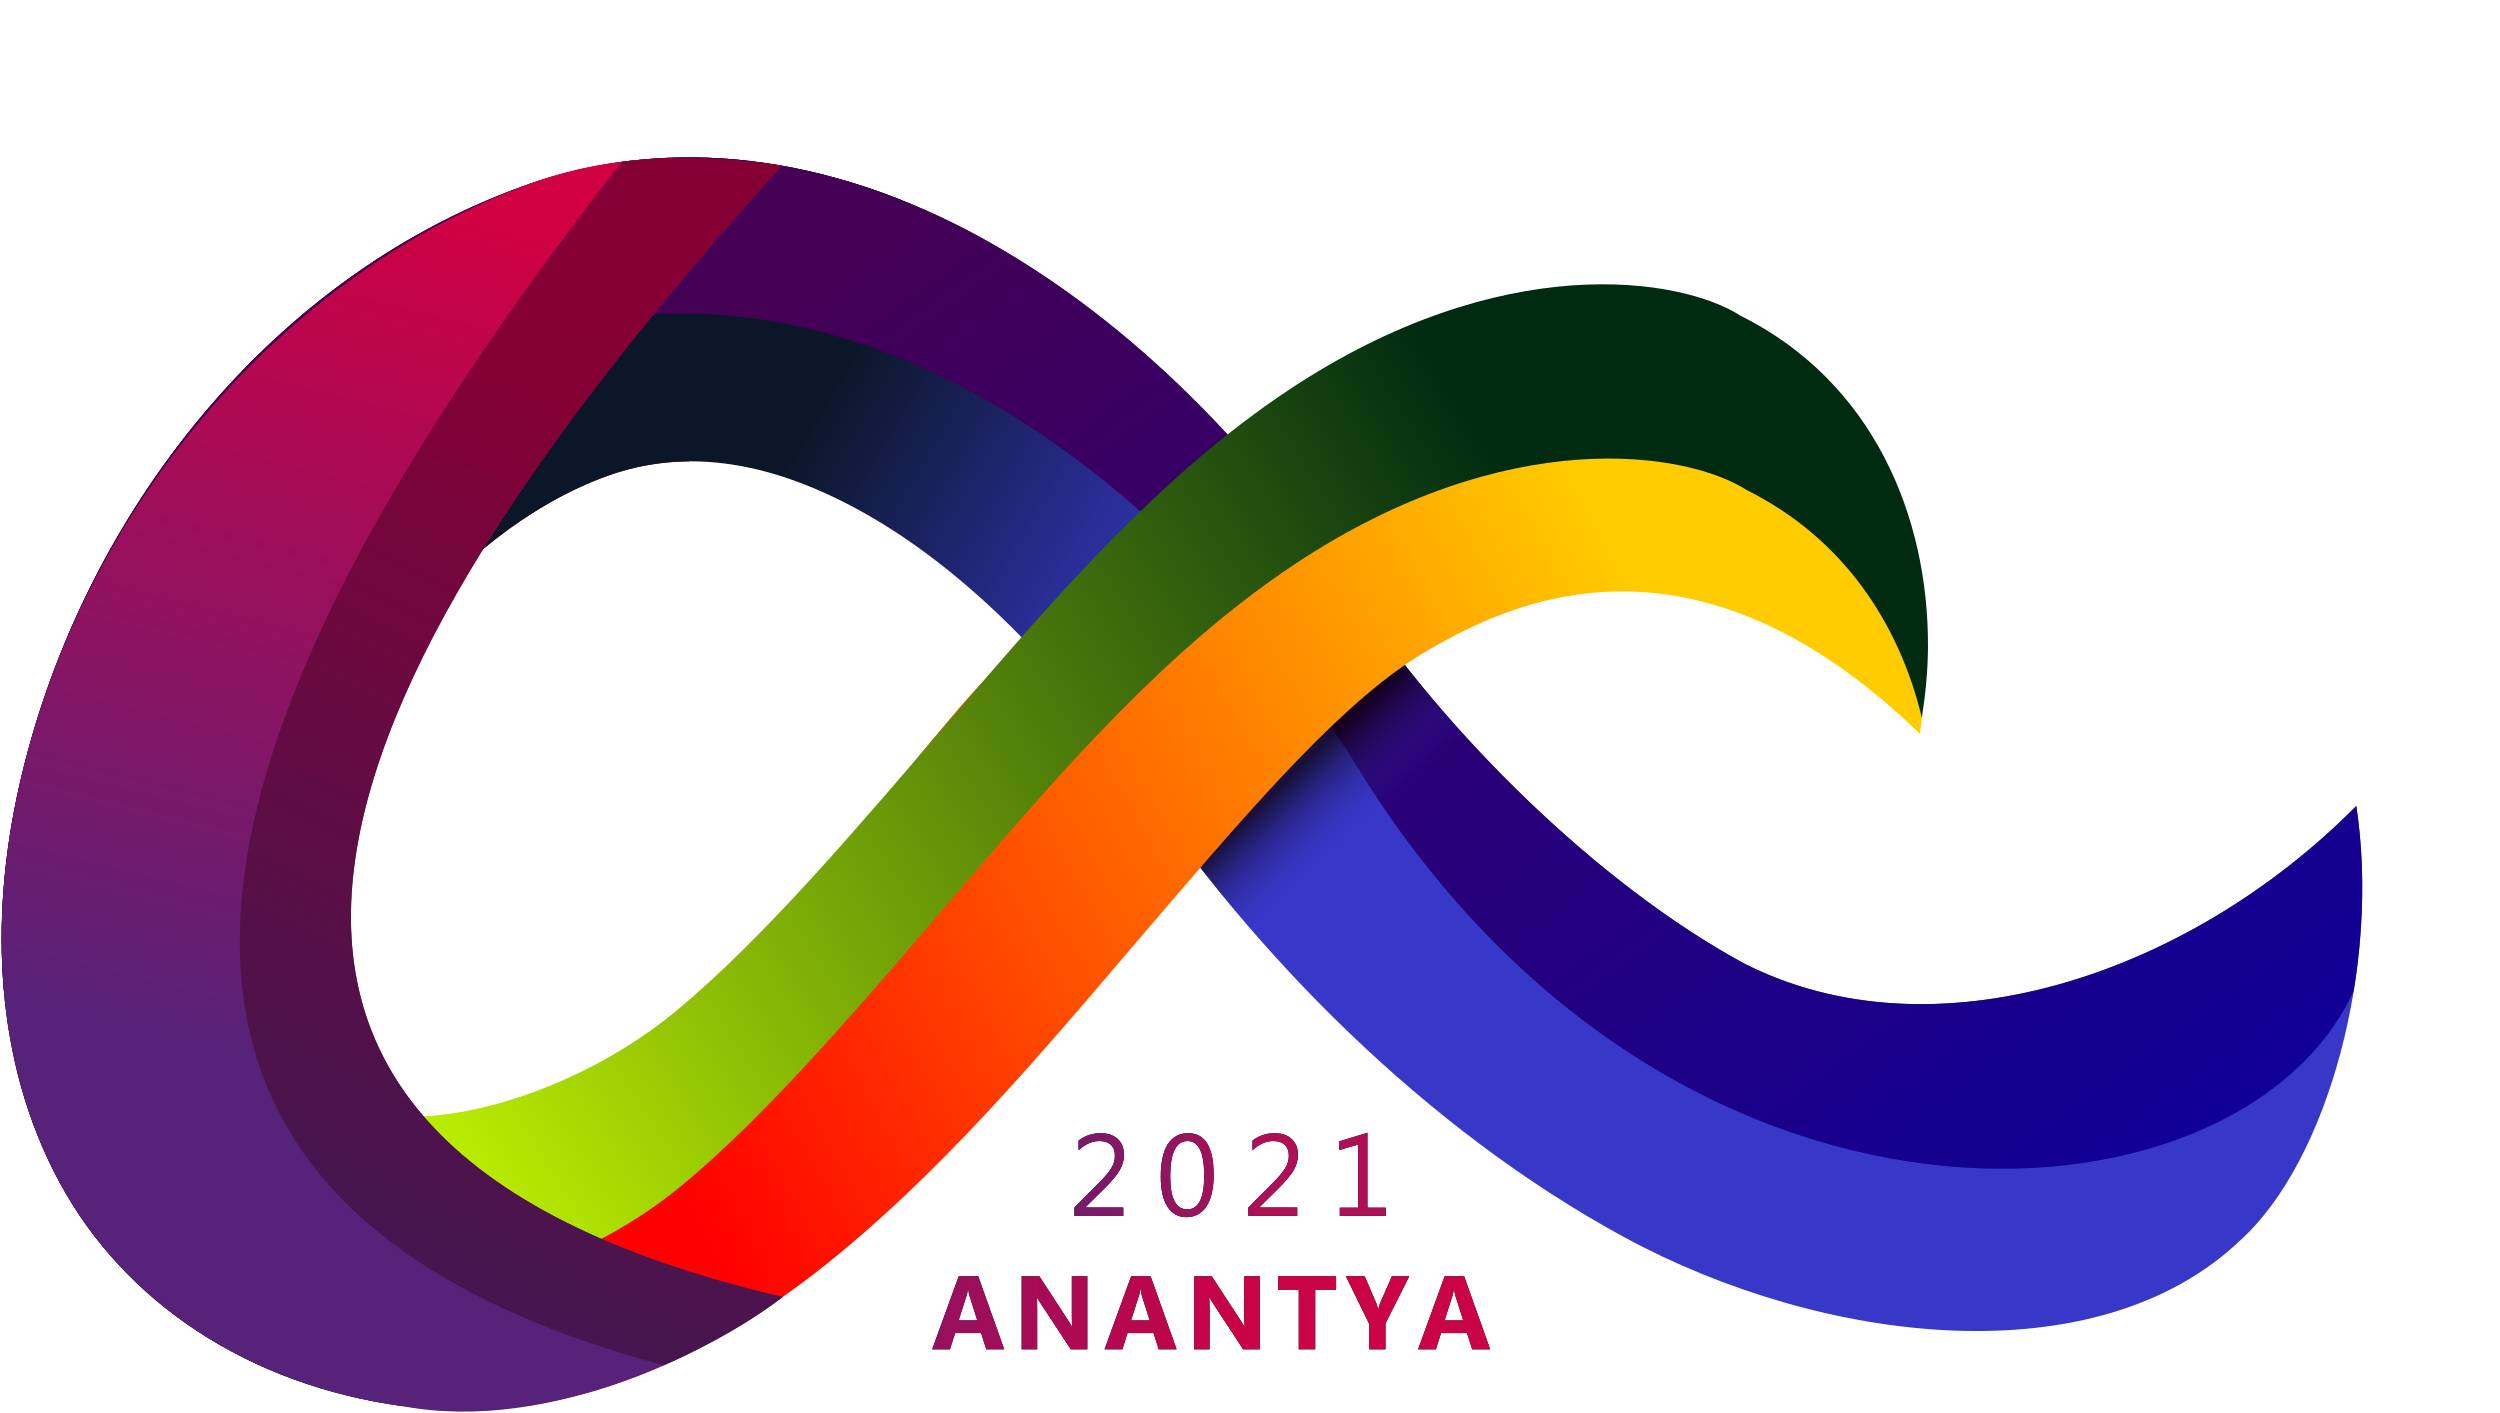 <svg width="4645" height="2626" viewBox="0 0 4645 2626" fill="none" xmlns="http://www.w3.org/2000/svg">
<path d="M2087.12 2259H1996.11V2243.62L2040.14 2199.49C2051.37 2188.25 2059.38 2178.92 2064.15 2171.47C2069 2163.96 2071.42 2155.95 2071.42 2147.46C2071.42 2138.75 2068.93 2132.01 2063.94 2127.23C2058.96 2122.46 2051.87 2120.07 2042.67 2120.07C2029.18 2120.07 2016.26 2125.83 2003.91 2137.35V2119.23C2015.7 2110.03 2029.43 2105.43 2045.09 2105.43C2058.57 2105.43 2069.17 2109.08 2076.9 2116.38C2084.62 2123.69 2088.48 2133.48 2088.48 2145.77C2088.48 2155.46 2085.82 2164.94 2080.48 2174.21C2075.14 2183.41 2065.56 2194.85 2051.73 2208.55L2016.86 2242.99V2243.41H2087.12V2259Z" fill="black"/>
<path d="M2087.12 2259H1996.11V2243.62L2040.14 2199.49C2051.37 2188.25 2059.38 2178.92 2064.15 2171.47C2069 2163.96 2071.42 2155.95 2071.42 2147.46C2071.42 2138.75 2068.93 2132.01 2063.94 2127.23C2058.96 2122.46 2051.87 2120.07 2042.67 2120.07C2029.18 2120.07 2016.26 2125.83 2003.91 2137.35V2119.23C2015.7 2110.03 2029.43 2105.43 2045.09 2105.43C2058.57 2105.43 2069.17 2109.08 2076.9 2116.38C2084.62 2123.69 2088.48 2133.48 2088.48 2145.77C2088.48 2155.46 2085.82 2164.94 2080.48 2174.21C2075.14 2183.41 2065.56 2194.85 2051.73 2208.55L2016.86 2242.99V2243.41H2087.12V2259Z" fill="url(#paint0_linear)"/>
<path d="M2204.25 2261.53C2189.29 2261.53 2177.6 2255.1 2169.18 2242.25C2160.82 2229.4 2156.64 2210.83 2156.64 2186.53C2156.64 2159.85 2160.99 2139.66 2169.7 2125.97C2178.48 2112.28 2191.12 2105.43 2207.62 2105.43C2239.22 2105.43 2255.02 2131.24 2255.02 2182.85C2255.02 2208.41 2250.56 2227.93 2241.64 2241.41C2232.72 2254.82 2220.26 2261.53 2204.25 2261.53ZM2206.67 2120.07C2185.11 2120.07 2174.34 2141.94 2174.34 2185.69C2174.34 2226.56 2184.9 2246.99 2206.04 2246.99C2226.9 2246.99 2237.32 2226.21 2237.32 2184.64C2237.32 2141.59 2227.11 2120.07 2206.67 2120.07Z" fill="black"/>
<path d="M2204.25 2261.53C2189.29 2261.53 2177.6 2255.1 2169.18 2242.25C2160.82 2229.4 2156.64 2210.83 2156.64 2186.53C2156.64 2159.85 2160.99 2139.66 2169.7 2125.97C2178.48 2112.28 2191.12 2105.43 2207.62 2105.43C2239.22 2105.43 2255.02 2131.24 2255.02 2182.85C2255.02 2208.41 2250.56 2227.93 2241.64 2241.41C2232.72 2254.82 2220.26 2261.53 2204.25 2261.53ZM2206.67 2120.07C2185.11 2120.07 2174.34 2141.94 2174.34 2185.69C2174.34 2226.56 2184.9 2246.99 2206.04 2246.99C2226.9 2246.99 2237.32 2226.21 2237.32 2184.64C2237.32 2141.59 2227.11 2120.07 2206.67 2120.07Z" fill="url(#paint1_linear)"/>
<path d="M2410.28 2259H2319.28V2243.62L2363.3 2199.49C2374.54 2188.25 2382.54 2178.92 2387.32 2171.47C2392.16 2163.96 2394.59 2155.95 2394.59 2147.46C2394.59 2138.75 2392.09 2132.01 2387.11 2127.23C2382.12 2122.46 2375.03 2120.07 2365.83 2120.07C2352.35 2120.07 2339.43 2125.83 2327.07 2137.35V2119.23C2338.87 2110.03 2352.6 2105.43 2368.25 2105.43C2381.74 2105.43 2392.34 2109.08 2400.06 2116.38C2407.79 2123.69 2411.65 2133.48 2411.65 2145.77C2411.65 2155.46 2408.98 2164.94 2403.65 2174.21C2398.31 2183.41 2388.72 2194.85 2374.89 2208.55L2340.03 2242.99V2243.41H2410.28V2259Z" fill="black"/>
<path d="M2410.28 2259H2319.28V2243.62L2363.3 2199.49C2374.54 2188.25 2382.54 2178.92 2387.32 2171.47C2392.16 2163.96 2394.59 2155.95 2394.59 2147.46C2394.59 2138.75 2392.09 2132.01 2387.11 2127.23C2382.12 2122.46 2375.03 2120.07 2365.83 2120.07C2352.35 2120.07 2339.43 2125.83 2327.07 2137.35V2119.23C2338.87 2110.03 2352.6 2105.43 2368.25 2105.43C2381.74 2105.43 2392.34 2109.08 2400.06 2116.38C2407.79 2123.69 2411.65 2133.48 2411.65 2145.77C2411.65 2155.46 2408.98 2164.94 2403.65 2174.21C2398.31 2183.41 2388.72 2194.85 2374.89 2208.55L2340.03 2242.99V2243.41H2410.28V2259Z" fill="url(#paint2_linear)"/>
<path d="M2574.71 2259H2489.29V2243.83H2523.41V2126.5L2488.44 2136.92V2120.49L2540.69 2104.59V2243.83H2574.71V2259Z" fill="black"/>
<path d="M2574.71 2259H2489.29V2243.83H2523.41V2126.5L2488.44 2136.92V2120.49L2540.69 2104.59V2243.83H2574.71V2259Z" fill="url(#paint3_linear)"/>
<path d="M1865.82 2507H1832.52L1822.87 2476.82H1774.61L1765.06 2507H1731.95L1781.33 2371.33H1817.57L1865.82 2507ZM1815.86 2453.36L1801.29 2407.76C1800.22 2404.35 1799.47 2400.28 1799.02 2395.55H1798.27C1797.95 2399.52 1797.16 2403.47 1795.9 2407.38L1781.14 2453.36H1815.86Z" fill="black"/>
<path d="M1865.82 2507H1832.52L1822.87 2476.82H1774.61L1765.06 2507H1731.95L1781.33 2371.33H1817.57L1865.82 2507ZM1815.86 2453.36L1801.29 2407.76C1800.22 2404.35 1799.47 2400.28 1799.02 2395.55H1798.27C1797.95 2399.52 1797.16 2403.47 1795.9 2407.38L1781.14 2453.36H1815.86Z" fill="url(#paint4_linear)"/>
<path d="M2020.3 2507H1989.46L1933.54 2421.76C1930.26 2416.77 1927.99 2413.02 1926.73 2410.5H1926.35C1926.86 2415.29 1927.11 2422.61 1927.11 2432.45V2507H1898.25V2371.33H1931.18L1985.01 2453.92C1987.47 2457.65 1989.74 2461.34 1991.82 2464.99H1992.2C1991.7 2461.84 1991.44 2455.63 1991.44 2446.36V2371.33H2020.3V2507Z" fill="black"/>
<path d="M2020.3 2507H1989.46L1933.54 2421.76C1930.26 2416.77 1927.99 2413.02 1926.73 2410.5H1926.35C1926.86 2415.29 1927.11 2422.61 1927.11 2432.45V2507H1898.25V2371.33H1931.18L1985.01 2453.92C1987.47 2457.65 1989.74 2461.34 1991.82 2464.99H1992.2C1991.7 2461.84 1991.44 2455.63 1991.44 2446.36V2371.33H2020.3V2507Z" fill="url(#paint5_linear)"/>
<path d="M2186.13 2507H2152.83L2143.18 2476.82H2094.93L2085.38 2507H2052.26L2101.65 2371.33H2137.88L2186.13 2507ZM2136.18 2453.36L2121.61 2407.76C2120.54 2404.35 2119.78 2400.28 2119.34 2395.55H2118.58C2118.27 2399.52 2117.48 2403.47 2116.22 2407.38L2101.46 2453.36H2136.18Z" fill="black"/>
<path d="M2186.13 2507H2152.83L2143.18 2476.82H2094.93L2085.38 2507H2052.26L2101.65 2371.33H2137.88L2186.13 2507ZM2136.18 2453.36L2121.61 2407.76C2120.54 2404.35 2119.78 2400.28 2119.34 2395.55H2118.58C2118.27 2399.52 2117.48 2403.47 2116.22 2407.38L2101.46 2453.36H2136.18Z" fill="url(#paint6_linear)"/>
<path d="M2340.62 2507H2309.77L2253.86 2421.76C2250.58 2416.77 2248.31 2413.02 2247.05 2410.5H2246.67C2247.17 2415.29 2247.43 2422.61 2247.43 2432.45V2507H2218.57V2371.33H2251.49L2305.33 2453.92C2307.79 2457.65 2310.06 2461.34 2312.14 2464.99H2312.52C2312.01 2461.84 2311.76 2455.63 2311.76 2446.36V2371.33H2340.62V2507Z" fill="black"/>
<path d="M2340.62 2507H2309.77L2253.86 2421.76C2250.58 2416.77 2248.31 2413.02 2247.05 2410.5H2246.67C2247.17 2415.29 2247.43 2422.61 2247.43 2432.45V2507H2218.57V2371.33H2251.49L2305.33 2453.92C2307.79 2457.65 2310.06 2461.34 2312.14 2464.99H2312.52C2312.01 2461.84 2311.76 2455.63 2311.76 2446.36V2371.33H2340.62V2507Z" fill="url(#paint7_linear)"/>
<path d="M2482.42 2396.21H2443.72V2507H2413.07V2396.21H2374.57V2371.33H2482.42V2396.21Z" fill="black"/>
<path d="M2482.42 2396.21H2443.72V2507H2413.07V2396.21H2374.57V2371.33H2482.42V2396.21Z" fill="url(#paint8_linear)"/>
<path d="M2618.45 2371.33L2574.27 2458.75V2507H2543.71V2459.32L2500.66 2371.33H2535.58L2557.43 2421.95C2557.81 2422.89 2558.85 2426.58 2560.55 2433.02H2560.93C2561.75 2428.47 2562.73 2424.91 2563.86 2422.32L2586.1 2371.33H2618.45Z" fill="black"/>
<path d="M2618.45 2371.33L2574.27 2458.75V2507H2543.71V2459.32L2500.66 2371.33H2535.58L2557.43 2421.95C2557.81 2422.89 2558.85 2426.58 2560.55 2433.02H2560.93C2561.75 2428.47 2562.73 2424.91 2563.86 2422.32L2586.1 2371.33H2618.45Z" fill="url(#paint9_linear)"/>
<path d="M2768.68 2507H2735.37L2725.72 2476.82H2677.47L2667.92 2507H2634.81L2684.19 2371.33H2720.43L2768.68 2507ZM2718.72 2453.36L2704.15 2407.76C2703.08 2404.35 2702.32 2400.28 2701.88 2395.55H2701.13C2700.81 2399.52 2700.02 2403.47 2698.76 2407.38L2684 2453.36H2718.72Z" fill="black"/>
<path d="M2768.68 2507H2735.37L2725.72 2476.82H2677.47L2667.92 2507H2634.81L2684.19 2371.33H2720.43L2768.68 2507ZM2718.72 2453.36L2704.15 2407.76C2703.08 2404.35 2702.32 2400.28 2701.88 2395.55H2701.13C2700.81 2399.52 2700.02 2403.47 2698.76 2407.38L2684 2453.36H2718.72Z" fill="url(#paint10_linear)"/>
<g filter="url(#filter0_f)">
<path d="M1676.81 372.526C1454.79 283.887 1210.31 259.836 971.743 345.998C484.742 521.881 142.547 980.484 34.926 1463.89C-18.885 1705.59 -11.51 1970.16 110.262 2196.1C232.034 2422.03 464.677 2573.71 747.915 2612.58L749.998 2136.51C578.162 2112.93 579.825 1968.39 545.484 1904.68C511.144 1840.96 497.273 1736.9 527.708 1600.19C588.578 1326.78 836.947 989.518 1128.25 884.312C1177.3 866.597 1227.86 857.667 1279.96 857.249C1391.89 685.852 1529.51 516.627 1676.81 372.526Z" fill="#550022"/>
<path d="M4162.83 2304.15C4325.81 2156.7 4423.09 1794.46 4378 1497.5C4063.93 1814.65 3591.19 1968.78 3240.35 1790.05C2968.52 1642.39 2687.5 1362.88 2514.89 1105.12C2336.03 838.04 2108.82 605.08 1845.99 454.503C1583.16 303.925 1272.74 237.288 971.751 345.993C484.75 521.876 142.552 980.487 34.931 1463.89C-18.88 1705.59 -11.511 1970.17 110.26 2196.1C232.032 2422.04 464.684 2573.71 747.922 2612.57L750.001 2136.52C578.165 2112.94 579.827 1968.39 545.487 1904.68C511.146 1840.96 497.273 1736.89 527.708 1600.19C588.578 1326.78 836.952 989.522 1128.25 884.316C1276.1 830.922 1437.6 856.783 1613.88 957.775C1790.15 1058.77 1969.25 1236.42 2108 1443.6C2329.21 1773.93 2650.32 2099.05 3017.9 2298.73C3385.48 2498.4 3895.57 2559.68 4162.83 2304.15L4162.83 2304.15Z" fill="url(#paint11_linear)"/>
<path d="M4389 1640.41C4388.61 1591.89 4385.05 1543.9 4378 1497.5C4063.93 1814.65 3591.19 1968.78 3240.35 1790.04C2968.52 1642.38 2687.5 1362.87 2514.89 1105.12C2336.03 838.034 2108.81 605.075 1845.98 454.497C1583.16 303.92 1272.74 237.29 971.743 345.995C484.742 521.878 142.547 980.481 34.926 1463.88C7.628 1586.5 -3.883 1715.01 7.259 1841.37C11.84 1812.05 17.354 1782.95 23.759 1754.18C131.38 1270.78 473.575 812.178 960.576 636.294C1261.57 527.589 1571.99 594.219 1834.82 744.797C2097.64 895.375 2324.86 1128.33 2503.72 1395.42C3091.08 2384.72 4162.83 2304.15 4373.27 1840.66C4384.01 1774.76 4389.53 1707.1 4389 1640.41ZM749.999 2136.51C578.163 2112.93 579.826 1968.39 545.485 1904.67C537.661 1890.16 530.967 1873.44 525.549 1854.82C522.247 1866.8 519.161 1878.72 516.541 1890.49C486.106 2027.19 499.977 2131.26 534.318 2194.97C568.659 2258.69 566.995 2403.24 738.831 2426.82L738.025 2611.08C741.327 2611.57 744.6 2612.12 747.916 2612.57L749.999 2136.51Z" fill="url(#paint12_linear)"/>
<path d="M2744.62 1391.88C2657.21 1298.48 2578.65 1200.32 2514.89 1105.12C2455.85 1016.96 2391.5 932.555 2322.39 853.564C2214.21 1007.3 2102.29 1142.66 1972.17 1265C2020.34 1320.97 2066.02 1380.93 2107.99 1443.61C2184.85 1558.38 2273.81 1672.51 2372.55 1780.99C2489.17 1630.57 2609.41 1490.26 2744.62 1391.88Z" fill="url(#paint13_linear)"/>
<path d="M1785.24 1311.8C1600.4 1527.24 1424.84 1773.55 1258.42 1910.75C1092.01 2047.95 858.281 2091.45 714.184 2071.68L747.915 2612.57C1058.89 2655.24 1335.04 2514.31 1558.37 2330.18C1781.7 2146.06 1971.53 1913.44 2152.19 1702.89C2332.84 1492.34 2500.73 1296.37 2653.5 1207.95C2804.07 1120.8 3143.49 952.426 3567.29 1363.54C3723.49 193.774 2282.67 732.351 1785.24 1311.8Z" fill="url(#paint14_linear)"/>
<path d="M3582.18 1201.46C3583.18 957.28 3478.86 708.856 3234.51 586.899C3123.76 515.573 2790.16 461.067 2393.21 725.31C2159.81 880.681 1967.88 1101.05 1783.03 1316.49C1598.18 1531.92 1420.65 1742.72 1254.24 1879.92C1087.83 2017.12 858.287 2091.46 714.189 2071.68L732.936 2396.35C877.4 2412.61 1101.86 2338.56 1265.4 2203.72C1431.82 2066.52 1609.35 1855.72 1794.2 1640.28C1979.05 1424.84 2170.98 1204.48 2404.38 1049.11C2801.33 784.863 3134.93 839.368 3245.67 910.695C3425.42 1000.4 3528.74 1158.87 3570.76 1333.42C3577.67 1290.19 3582 1245.75 3582.18 1201.46Z" fill="url(#paint15_linear)"/>
<path d="M1452.32 307.781C1252.83 279.503 1104.19 295.002 971.742 345.984C487.855 532.238 142.545 980.478 34.923 1463.88C-18.887 1705.58 -11.52 1970.16 110.252 2196.1C232.024 2422.03 464.673 2573.7 747.911 2612.56C1024 2665.03 1333.14 2503.82 1454.18 2409.78C168.647 2109.64 625.213 1223.45 1452.32 307.781H1452.32Z" fill="url(#paint16_linear)"/>
<path d="M1454.19 2409.78C168.657 2109.64 625.216 1223.45 1452.32 307.789C1339.09 291.739 1242.26 289.819 1155.45 300.462C390.266 1280.83 12.745 2209.56 1233.18 2536.7C1327.44 2495.6 1405.85 2447.34 1454.19 2409.78Z" fill="url(#paint17_linear)"/>
</g>
<defs>
<filter id="filter0_f" x="0.776" y="290.105" width="4390.49" height="2334.94" filterUnits="userSpaceOnUse" color-interpolation-filters="sRGB">
<feFlood flood-opacity="0" result="BackgroundImageFix"/>
<feBlend mode="normal" in="SourceGraphic" in2="BackgroundImageFix" result="shape"/>
<feGaussianBlur stdDeviation="1.113" result="effect1_foregroundBlur"/>
</filter>
<linearGradient id="paint0_linear" x1="2332.88" y1="2059" x2="1986" y2="2059" gradientUnits="userSpaceOnUse">
<stop stop-color="#AE0F55"/>
<stop offset="1" stop-color="#741A6C"/>
</linearGradient>
<linearGradient id="paint1_linear" x1="2332.88" y1="2059" x2="1986" y2="2059" gradientUnits="userSpaceOnUse">
<stop stop-color="#AE0F55"/>
<stop offset="1" stop-color="#741A6C"/>
</linearGradient>
<linearGradient id="paint2_linear" x1="2332.88" y1="2059" x2="1986" y2="2059" gradientUnits="userSpaceOnUse">
<stop stop-color="#AE0F55"/>
<stop offset="1" stop-color="#741A6C"/>
</linearGradient>
<linearGradient id="paint3_linear" x1="2332.88" y1="2059" x2="1986" y2="2059" gradientUnits="userSpaceOnUse">
<stop stop-color="#AE0F55"/>
<stop offset="1" stop-color="#741A6C"/>
</linearGradient>
<linearGradient id="paint4_linear" x1="2312.48" y1="2328" x2="1707.27" y2="2328" gradientUnits="userSpaceOnUse">
<stop stop-color="#CA0246"/>
<stop offset="1" stop-color="#93115E"/>
</linearGradient>
<linearGradient id="paint5_linear" x1="2312.48" y1="2328" x2="1707.27" y2="2328" gradientUnits="userSpaceOnUse">
<stop stop-color="#CA0246"/>
<stop offset="1" stop-color="#93115E"/>
</linearGradient>
<linearGradient id="paint6_linear" x1="2312.48" y1="2328" x2="1707.27" y2="2328" gradientUnits="userSpaceOnUse">
<stop stop-color="#CA0246"/>
<stop offset="1" stop-color="#93115E"/>
</linearGradient>
<linearGradient id="paint7_linear" x1="2312.48" y1="2328" x2="1707.27" y2="2328" gradientUnits="userSpaceOnUse">
<stop stop-color="#CA0246"/>
<stop offset="1" stop-color="#93115E"/>
</linearGradient>
<linearGradient id="paint8_linear" x1="2312.48" y1="2328" x2="1707.27" y2="2328" gradientUnits="userSpaceOnUse">
<stop stop-color="#CA0246"/>
<stop offset="1" stop-color="#93115E"/>
</linearGradient>
<linearGradient id="paint9_linear" x1="2312.48" y1="2328" x2="1707.27" y2="2328" gradientUnits="userSpaceOnUse">
<stop stop-color="#CA0246"/>
<stop offset="1" stop-color="#93115E"/>
</linearGradient>
<linearGradient id="paint10_linear" x1="2312.48" y1="2328" x2="1707.27" y2="2328" gradientUnits="userSpaceOnUse">
<stop stop-color="#CA0246"/>
<stop offset="1" stop-color="#93115E"/>
</linearGradient>
<linearGradient id="paint11_linear" x1="1528.75" y1="748.006" x2="2217.41" y2="1155.06" gradientUnits="userSpaceOnUse">
<stop stop-color="#0B1728"/>
<stop offset="1" stop-color="#3737C8"/>
</linearGradient>
<linearGradient id="paint12_linear" x1="4067.51" y1="3205.62" x2="1912.27" y2="235.777" gradientUnits="userSpaceOnUse">
<stop stop-color="#0000AA"/>
<stop offset="1" stop-color="#440055"/>
</linearGradient>
<linearGradient id="paint13_linear" x1="2437.36" y1="1404.25" x2="2551.84" y2="1522.44" gradientUnits="userSpaceOnUse">
<stop stop-color="#0B0000" stop-opacity="0.714"/>
<stop offset="1" stop-color="#3737C8" stop-opacity="0"/>
</linearGradient>
<linearGradient id="paint14_linear" x1="1288.93" y1="2254.43" x2="3128.8" y2="1235.36" gradientUnits="userSpaceOnUse">
<stop stop-color="#FF0000"/>
<stop offset="1" stop-color="#FFCC00"/>
</linearGradient>
<linearGradient id="paint15_linear" x1="2898.23" y1="1021.23" x2="733.163" y2="2396.71" gradientUnits="userSpaceOnUse">
<stop stop-color="#002B11"/>
<stop offset="1" stop-color="#CCFF00"/>
</linearGradient>
<linearGradient id="paint16_linear" x1="754.103" y1="373.979" x2="360.811" y2="1944.92" gradientUnits="userSpaceOnUse">
<stop stop-color="#D00043"/>
<stop offset="1" stop-color="#572279"/>
</linearGradient>
<linearGradient id="paint17_linear" x1="1279.96" y1="857.247" x2="579.02" y2="2263.37" gradientUnits="userSpaceOnUse">
<stop stop-color="#800033" stop-opacity="0.941"/>
<stop offset="1" stop-color="#441650"/>
</linearGradient>
</defs>
</svg>
